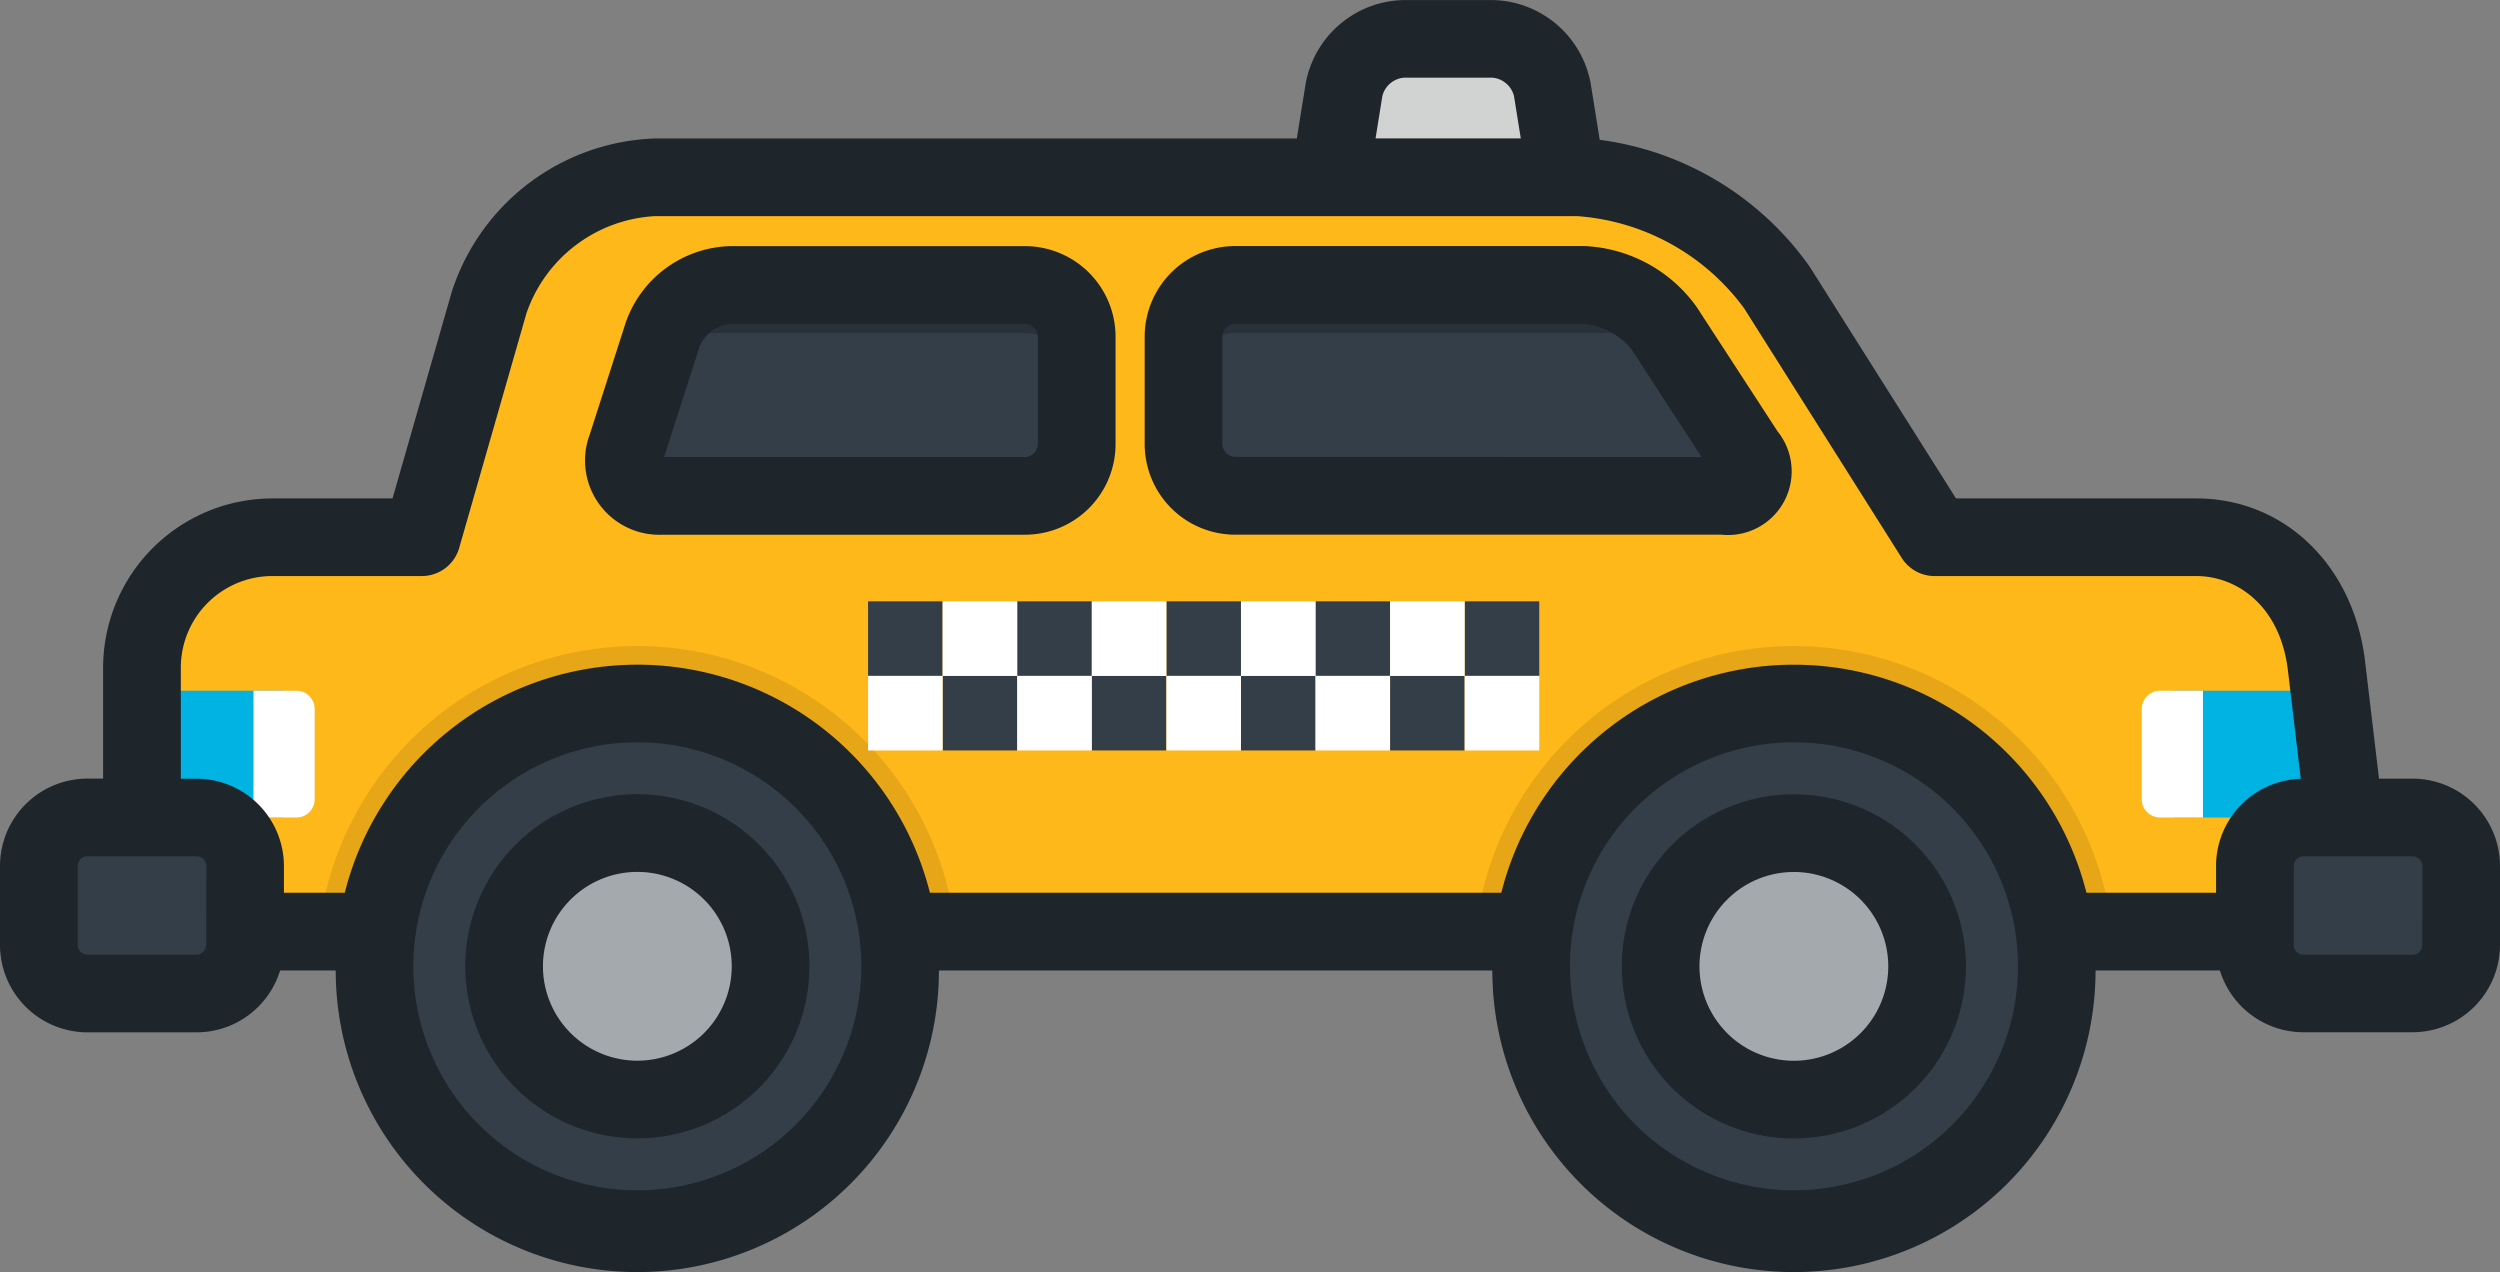 <svg xmlns="http://www.w3.org/2000/svg" viewBox="6076.989 2662.574 102.021 51.908">
  <rect x="6076.989" y="2662.574" width="102.021" height="51.908" fill="#808080" stroke="none"/>
  <defs>
    <style>
      .cls-1 {
        fill: #d1d3d3;
      }

      .cls-2 {
        opacity: 0.1;
      }

      .cls-3 {
        fill: #ffb819;
      }

      .cls-4 {
        fill: #00b3e3;
      }

      .cls-5 {
        fill: #fff;
      }

      .cls-6 {
        fill: #333e48;
      }

      .cls-7 {
        fill: #a4a9ad;
      }

      .cls-8 {
        opacity: 0.2;
      }

      .cls-9 {
        fill: #1e252b;
      }
    </style>
  </defs>
  <g id="Taxi" transform="translate(6076.989 2662.574)">
    <path id="Path_6875" data-name="Path 6875" class="cls-1" d="M281.541,140.479a1.748,1.748,0,0,1-1.778,2.087h-6.324a1.748,1.748,0,0,1-1.778-2.087l.688-4.281a2.571,2.571,0,0,1,2.449-2.087H278.4a2.571,2.571,0,0,1,2.449,2.087Z" transform="translate(-217.503 -132.526)"/>
    <path id="Path_6876" data-name="Path 6876" class="cls-2" d="M281.54,157.466l-.344-2.14H272l-.344,2.14a1.748,1.748,0,0,0,1.778,2.087h6.324a1.748,1.748,0,0,0,1.778-2.087Z" transform="translate(-217.502 -149.514)"/>
    <path id="Path_6877" data-name="Path 6877" class="cls-3" d="M118.23,182.472c-.326-2.972-2.395-5.322-5.322-5.322H102.226l-6.433-10.189a10.778,10.778,0,0,0-8.163-4.5h-37.6a7.5,7.5,0,0,0-6.789,5.116l-2.731,9.53c0,.014-.007.029-.011.043H34.4a5.338,5.338,0,0,0-5.322,5.322v10.769h90.434Z" transform="translate(-23.28 -155.227)"/>
    <path id="Path_6878" data-name="Path 6878" class="cls-4" d="M451.48,267.613h-6.369v5.174h6.983Z" transform="translate(-356.419 -239.426)"/>
    <path id="Path_6879" data-name="Path 6879" class="cls-5" d="M441.136,272.787h-1.754a.745.745,0,0,1-.743-.743v-3.688a.745.745,0,0,1,.743-.743h1.754Z" transform="translate(-351.237 -239.426)"/>
    <path id="Path_6880" data-name="Path 6880" class="cls-2" d="M78.328,258.47a13.068,13.068,0,0,0-12.99,11.648h25.98A13.069,13.069,0,0,0,78.328,258.47Z" transform="translate(-52.319 -232.105)"/>
    <circle id="Ellipse_264" data-name="Ellipse 264" class="cls-6" cx="10.727" cy="10.727" r="10.727" transform="translate(15.282 28.707)"/>
    <circle id="Ellipse_265" data-name="Ellipse 265" class="cls-7" cx="5.437" cy="5.437" r="5.437" transform="translate(20.571 33.996)"/>
    <path id="Path_6881" data-name="Path 6881" class="cls-2" d="M315.191,258.47a13.068,13.068,0,0,0-12.99,11.648h25.98A13.069,13.069,0,0,0,315.191,258.47Z" transform="translate(-241.985 -232.105)"/>
    <circle id="Ellipse_266" data-name="Ellipse 266" class="cls-6" cx="10.727" cy="10.727" r="10.727" transform="translate(62.479 28.707)"/>
    <circle id="Ellipse_267" data-name="Ellipse 267" class="cls-7" cx="5.437" cy="5.437" r="5.437" transform="translate(67.768 33.996)"/>
    <g id="Group_2759" data-name="Group 2759" transform="translate(1.585 33.36)">
      <path id="Path_6882" data-name="Path 6882" class="cls-6" d="M470.224,298.776a1.986,1.986,0,0,1-1.98,1.98h-4.455a1.986,1.986,0,0,1-1.98-1.98v-3.218a1.986,1.986,0,0,1,1.98-1.98h4.455a1.986,1.986,0,0,1,1.98,1.98Z" transform="translate(-371.374 -293.578)"/>
      <path id="Path_6883" data-name="Path 6883" class="cls-6" d="M16.372,298.776a1.986,1.986,0,0,1-1.98,1.98H9.936a1.986,1.986,0,0,1-1.98-1.98v-3.218a1.986,1.986,0,0,1,1.98-1.98h4.456a1.986,1.986,0,0,1,1.98,1.98Z" transform="translate(-7.956 -293.578)"/>
    </g>
    <rect id="Rectangle_379" data-name="Rectangle 379" class="cls-4" width="5.76" height="5.174" transform="translate(5.793 28.187)"/>
    <path id="Path_6884" data-name="Path 6884" class="cls-5" d="M51.918,272.787h1.753a.745.745,0,0,0,.743-.743v-3.688a.745.745,0,0,0-.743-.743H51.918Z" transform="translate(-41.573 -239.426)"/>
    <path id="Path_6885" data-name="Path 6885" class="cls-4" d="M242.386,186.614A2.12,2.12,0,0,1,244.5,184.5h14.236A4.359,4.359,0,0,1,262,186.272l3.294,5.063c.634.974.2,1.772-.961,1.772H244.5a2.12,2.12,0,0,1-2.113-2.113v-4.378h0Z" transform="translate(-194.088 -172.874)"/>
    <g id="Group_2760" data-name="Group 2760" transform="translate(25.476 11.626)">
      <path id="Path_6886" data-name="Path 6886" class="cls-6" d="M242.386,186.614A2.12,2.12,0,0,1,244.5,184.5h14.236A4.359,4.359,0,0,1,262,186.272l3.294,5.063c.634.974.2,1.772-.961,1.772H244.5a2.12,2.12,0,0,1-2.113-2.113v-4.378h0Z" transform="translate(-219.565 -184.5)"/>
      <path id="Path_6887" data-name="Path 6887" class="cls-6" d="M129.425,186.513a3.1,3.1,0,0,1,2.761-2.013H144.2a2.12,2.12,0,0,1,2.112,2.115v4.379a2.12,2.12,0,0,1-2.112,2.114H129.418a1.452,1.452,0,0,1-1.467-2.013Z" transform="translate(-127.855 -184.5)"/>
    </g>
    <path id="Path_6888" data-name="Path 6888" class="cls-8" d="M262,186.28a4.36,4.36,0,0,0-3.266-1.772H244.5a2.12,2.12,0,0,0-2.114,2.114v1.969a2.12,2.12,0,0,1,2.114-2.114h15.927a4.2,4.2,0,0,1,2.179.73Z" transform="translate(-194.09 -172.881)"/>
    <path id="Path_6889" data-name="Path 6889" class="cls-8" d="M149.095,184.5H137.077a3.1,3.1,0,0,0-2.761,2.013l-.353,1.1a3.1,3.1,0,0,1,2.268-1.141h12.863a2.12,2.12,0,0,1,2.112,2.114v-1.969A2.12,2.12,0,0,0,149.095,184.5Z" transform="translate(-107.27 -172.874)"/>
    <g id="Group_2761" data-name="Group 2761" transform="translate(35.424 24.539)">
      <rect id="Rectangle_380" data-name="Rectangle 380" class="cls-6" width="3.043" height="3.043"/>
      <rect id="Rectangle_381" data-name="Rectangle 381" class="cls-6" width="3.043" height="3.043" transform="translate(3.043 3.043)"/>
      <rect id="Rectangle_382" data-name="Rectangle 382" class="cls-6" width="3.043" height="3.043" transform="translate(6.087)"/>
      <rect id="Rectangle_383" data-name="Rectangle 383" class="cls-6" width="3.043" height="3.043" transform="translate(9.131 3.043)"/>
      <rect id="Rectangle_384" data-name="Rectangle 384" class="cls-6" width="3.043" height="3.043" transform="translate(12.175)"/>
      <rect id="Rectangle_385" data-name="Rectangle 385" class="cls-6" width="3.043" height="3.043" transform="translate(15.218 3.043)"/>
      <rect id="Rectangle_386" data-name="Rectangle 386" class="cls-6" width="3.043" height="3.043" transform="translate(18.259)"/>
      <rect id="Rectangle_387" data-name="Rectangle 387" class="cls-6" width="3.043" height="3.043" transform="translate(21.303 3.043)"/>
      <rect id="Rectangle_388" data-name="Rectangle 388" class="cls-6" width="3.043" height="3.043" transform="translate(24.347)"/>
    </g>
    <g id="Group_2762" data-name="Group 2762" transform="translate(35.424 24.539)">
      <rect id="Rectangle_389" data-name="Rectangle 389" class="cls-5" width="3.043" height="3.043" transform="translate(24.347 3.043)"/>
      <rect id="Rectangle_390" data-name="Rectangle 390" class="cls-5" width="3.043" height="3.043" transform="translate(21.303)"/>
      <rect id="Rectangle_391" data-name="Rectangle 391" class="cls-5" width="3.043" height="3.043" transform="translate(18.259 3.043)"/>
      <rect id="Rectangle_392" data-name="Rectangle 392" class="cls-5" width="3.043" height="3.043" transform="translate(15.218)"/>
      <rect id="Rectangle_393" data-name="Rectangle 393" class="cls-5" width="3.043" height="3.043" transform="translate(12.175 3.043)"/>
      <rect id="Rectangle_394" data-name="Rectangle 394" class="cls-5" width="3.043" height="3.043" transform="translate(9.131)"/>
      <rect id="Rectangle_395" data-name="Rectangle 395" class="cls-5" width="3.043" height="3.043" transform="translate(6.087 3.043)"/>
      <rect id="Rectangle_396" data-name="Rectangle 396" class="cls-5" width="3.043" height="3.043" transform="translate(3.043)"/>
      <rect id="Rectangle_397" data-name="Rectangle 397" class="cls-5" width="3.043" height="3.043" transform="translate(0 3.043)"/>
    </g>
    <path id="Path_6890" data-name="Path 6890" class="cls-9" d="M26.009,158.567a7.022,7.022,0,1,0,7.022,7.022,7.022,7.022,0,0,0-7.022-7.022Zm0,10.874a3.852,3.852,0,1,1,3.852-3.852A3.852,3.852,0,0,1,26.009,169.441Zm72.446-11.51H97.083l-.558-4.7c-.435-3.965-3.271-6.735-6.9-6.735H79.821l-5.966-9.449a12.48,12.48,0,0,0-8.573-5.186l-.366-2.282a4.152,4.152,0,0,0-4.014-3.421H57.294a4.152,4.152,0,0,0-4.014,3.421l-.359,2.228H26.746a9.035,9.035,0,0,0-8.312,6.264l-2.415,8.425h-4.9A6.914,6.914,0,0,0,4.208,153.4v4.53H3.565A3.569,3.569,0,0,0,0,161.5v3.218a3.57,3.57,0,0,0,3.565,3.566H8.021a3.571,3.571,0,0,0,3.41-2.525H13.7a12.308,12.308,0,1,0,24.616,0H60.9a12.308,12.308,0,1,0,24.616,0H90.59A3.571,3.571,0,0,0,94,168.28h4.454a3.57,3.57,0,0,0,3.567-3.566V161.5A3.57,3.57,0,0,0,98.455,157.931ZM56.411,130.079a.994.994,0,0,1,.884-.753H60.9a.994.994,0,0,1,.884.753l.277,1.726H56.134Zm-48,34.635a.4.4,0,0,1-.4.4H3.565a.4.4,0,0,1-.395-.4V161.5a.4.4,0,0,1,.395-.4H8.021a.4.4,0,0,1,.4.4S8.416,164.715,8.416,164.715ZM26.009,174.73a9.141,9.141,0,1,1,9.14-9.141,9.141,9.141,0,0,1-9.14,9.141Zm47.2,0a9.141,9.141,0,1,1,9.141-9.141A9.141,9.141,0,0,1,73.206,174.73ZM90.434,161.5v1.088H85.145a12.312,12.312,0,0,0-23.879,0H37.948a12.311,12.311,0,0,0-23.878,0H11.587V161.5a3.57,3.57,0,0,0-3.566-3.566H7.379V153.4a3.741,3.741,0,0,1,3.737-3.737h6.1a1.586,1.586,0,0,0,1.524-1.149c.006-.02.011-.041.017-.062l2.726-9.51a5.884,5.884,0,0,1,5.265-3.967H64.351a9.271,9.271,0,0,1,6.823,3.761l6.433,10.189a1.585,1.585,0,0,0,1.34.739H89.628c1.651,0,3.45,1.209,3.747,3.924l.516,4.348a3.567,3.567,0,0,0-3.458,3.56Zm8.416,3.218a.4.4,0,0,1-.4.4H94a.4.4,0,0,1-.395-.4V161.5a.4.4,0,0,1,.395-.4h4.454a.4.4,0,0,1,.4.4ZM69.242,138.689a5.938,5.938,0,0,0-4.6-2.492H50.412a3.7,3.7,0,0,0-3.7,3.7v4.379a3.7,3.7,0,0,0,3.7,3.7H70.248a2.6,2.6,0,0,0,2.288-4.222ZM50.411,144.8a.536.536,0,0,1-.528-.528V139.9a.536.536,0,0,1,.528-.528H64.648a2.847,2.847,0,0,1,1.938,1.051l2.853,4.384ZM41.823,136.2H29.807a4.649,4.649,0,0,0-4.27,3.112l-1.473,4.582a3.031,3.031,0,0,0,2.975,4.083H41.824a3.7,3.7,0,0,0,3.7-3.7V139.9a3.7,3.7,0,0,0-3.7-3.7Zm.528,8.078a.536.536,0,0,1-.528.528H27.1l1.455-4.523a1.534,1.534,0,0,1,1.251-.912H41.824a.535.535,0,0,1,.528.528v4.379h0Zm30.854,14.292a7.022,7.022,0,1,0,7.022,7.022,7.022,7.022,0,0,0-7.022-7.022Zm0,10.874a3.852,3.852,0,1,1,3.852-3.852,3.852,3.852,0,0,1-3.852,3.852Z" transform="translate(0 -126.156)"/>
  </g>
</svg>
